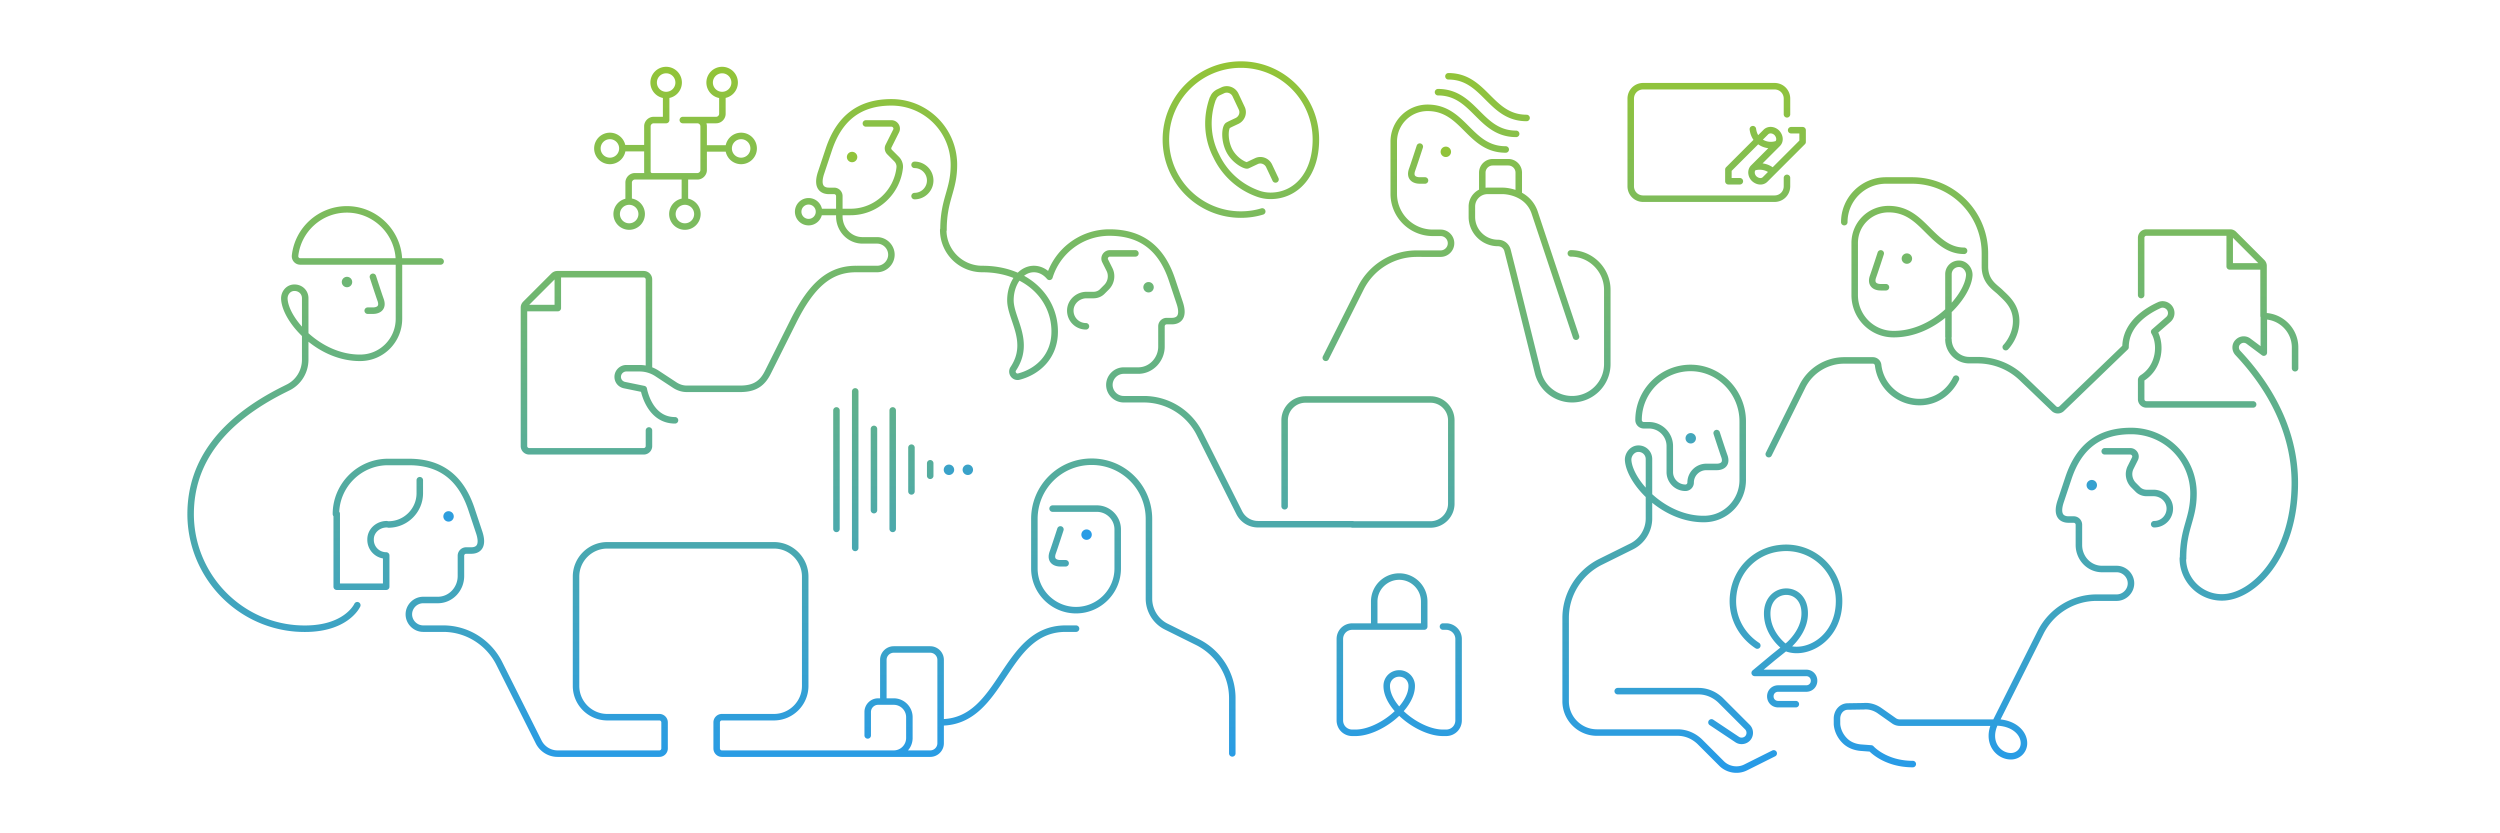 <svg xmlns="http://www.w3.org/2000/svg" width="960" height="320" fill="none" viewBox="0 0 960 320"><path stroke="url(#a)" stroke-linecap="round" stroke-linejoin="round" stroke-miterlimit="10" stroke-width="2.5" d="M362.2 88.3c0 8.3 6.7 15 15 15 17 0 27.8 11 27.8 24 0 9.6-6.5 15.4-13.7 17.3-1.8.5-3.2-1.5-2.2-3 6.9-10.4-1.1-19.1-1.1-26.3 0-6.6 4-12 9-12 2.3 0 4.4 1.1 6 3 3-9.8 12.2-17 23-17 12 0 19.9 5.8 24 18l3 9c2 6-1 7-3 7h-2c-1.1 0-2 .9-2 2v7.8c0 5-4 9.2-8.9 9.2h-5.6c-3 0-5.5 2.5-5.5 5.5s2.5 5.5 5.5 5.5h7.7c9.1 0 17.4 5.1 21.5 13.3l15.2 30.3c1.4 2.7 4.1 4.4 7.2 4.4h36.3m-190.3-98h7.7c3 0 5.5-2.5 5.5-5.5s-2.5-5.5-5.5-5.5h-5.6c-5 0-8.9-4.2-8.9-9.2v-7.8c0-1.1-.9-2-2-2h-2c-2 0-5-1-3-7l3-9c4.1-12.2 12-18 24-18 13.3 0 24 10.7 24 24 0 10-4 13-4 25m-29.8-40.9h9.8c1.5 0 2.5 1.6 1.8 2.9l-2.9 5.8c-.4.8-.2 1.7.4 2.3l2.7 2.7c.8.8 1.3 2 1.2 3.2-1 9.6-9.1 17.1-18.9 17.1h-12M417 125.3c-3.4 0-6.1-2.8-6-6.2.1-3.3 3-5.8 6.2-5.8h2.7c1.3 0 2.6-.5 3.5-1.5l1.5-1.5c1.8-1.8 2.3-4.6 1.1-6.9l-1.6-3.2c-.7-1.3.3-2.9 1.8-2.9h9.8m83.3 104.1h30c4.4 0 8-3.6 8-8v-32c0-4.4-3.6-8-8-8h-48c-4.4 0-8 3.6-8 8v33m-164.6-91.1c-10 0-17 6-24 20l-9.7 19.4c-2 4.1-4.7 6.6-10.7 6.6h-20.6c-1.6 0-3.1-.5-4.4-1.3l-7-4.6c-2-1.3-4.3-2-6.7-2h-5.1c-1.8 0-3.3 1.5-3.3 3.3 0 1.6 1.1 2.9 2.7 3.2l7.3 1.5s2 12 12 12m92-86.1c3.3 0 6-2.7 6-6s-2.7-6-6-6m-102 78v-34c0-1.1-.9-2-2-2H214c-.5 0-1 .2-1.4.6l-10.8 10.8c-.4.4-.6.9-.6 1.4v53.2c0 1.1.9 2 2 2h44c1.1 0 2-.9 2-2v-6m-35-59v12h-12m-53.7 83c-3.3 0-6.2 2.5-6.2 5.8-.1 3.4 2.6 6.2 6 6.2v12h-19v-28m19.9 4.1c6.6 0 12-5.4 12-12v-5m-24 48s-4.6 10.3-23.6 8.9c-22.9-1.8-40.5-21.2-40.4-44.1q.15-29.85 36-47.7l1.4-.7c4.1-2 6.6-6.2 6.6-10.7v-23.6c0-2.4-2-4.2-4.5-4-2.2.2-3.7 2.3-3.5 4.5.6 8.2 13.5 22.6 29.3 22.4 8.2-.1 14.7-6.8 14.7-15v-22c0-11-9-20-20-20-10.3 0-18.8 7.8-19.9 17.8-.1 1.2.8 2.2 2 2.2h53.9m-26 5.9s2.2 6.8 3 9c1 3-1 4-3 4h-2m266 84s-2.2 6.8-3 9c-1 3 1 4 3 4h2m64 73v-21.2c0-9.1-5.2-17.4-13.3-21.5l-12.1-6c-4-2-6.6-6.2-6.6-10.7v-30.6c0-12.2-9.8-22-22-22s-22 9.8-22 22v19c0 8.8 7.2 16 16 16s16-7.2 16-16v-15c0-4.4-3.6-8-8-8h-17m-43 82.1c24 0 24-36 48-36h4m-52 36v-24c0-2.2-1.8-4-4-4h-14c-2.2 0-4 1.8-4 4v16m22 8v8c0 2.2-1.8 4-4 4h-14m-10-7v-9c0-2.2 1.8-4 4-4h6c3.3 0 6 2.7 6 6v8c0 3.3-2.7 6-6 6m0 0h-66c-1.1 0-2-.9-2-2v-10c0-1.1.9-2 2-2h20c6.6 0 12-5.4 12-12v-42c0-6.6-5.4-12-12-12h-64c-6.6 0-12 5.4-12 12v42c0 6.6 5.4 12 12 12h20c1.1 0 2 .9 2 2v10c0 1.1-.9 2-2 2h-39.1c-3 0-5.8-1.7-7.2-4.4l-15.2-30.3c-4.1-8.1-12.4-13.3-21.5-13.3h-7.7c-3 0-5.5-2.5-5.5-5.5s2.5-5.5 5.5-5.5h5.6c5 0 8.9-4.2 8.9-9.2v-7.8c0-1.1.9-2 2-2h2c2 0 5-1 3-7l-3-9c-4.1-12.2-12-18-24-18h-8c-11 0-20 9-20 20M545.2 56.3s-2.2 6.8-3 9c-1 3 1 4 3 4h2m31-11.9c-7 0-11-4-15-8s-8-8-15-8c-7.2 0-13 5.8-13 13v20c0 8.3 6.7 15 15 15h3c2.2 0 4 1.8 4 4s-1.8 4-4 4H544c-9.1 0-17.4 5.1-21.5 13.3l-13.4 26.7m43.1-102c7 0 11 4 15 8s8 8 15 8m-26-22.1c7 0 11 4 15 8s8 8 15 8m19 84-16-48c-3-8-12-8-12-8h-6c-3.3 0-6 2.7-6 6v4c0 5.5 4.5 10 10 10 1.8 0 3.3 1.2 3.7 2.9l2.3 9.1 9.4 37.8c1.5 6 6.9 10.2 13.1 10.2 7.4 0 13.5-6 13.5-13.5v-28.5c0-7.7-6.3-14-14-14m-20-23v-8c0-2.2-1.8-4-4-4h-6c-2.2 0-4 1.8-4 4v7m52 192.1h31c3.2 0 6.2 1.3 8.5 3.5l10.3 10.3c1.2 1.2 1.2 3.2 0 4.4-1 1-2.7 1.2-3.9.4l-9.9-6.6m2-111.1s2.2 6.8 3 9c1 3-1 4-3 4h-4c-3.3 0-6 2.7-6 6 0 1.1-.9 2-2 2-3.3 0-6-2.7-6-6v-10c0-4.4-3.6-8-8-8h-2c-1.1 0-2-.9-2-2 0-11.3 9.4-20.4 20.7-20 10.8.4 19.3 9.6 19.3 20.5v22.5c0 8.2-6.5 14.9-14.7 15-15.8.2-28.8-14.4-29.3-22.6-.1-2.1 1.5-4.2 3.6-4.4 2.4-.2 4.4 1.6 4.4 4v22.8c0 4.5-2.6 8.7-6.6 10.7l-12.1 6c-8.1 4.1-13.3 12.4-13.3 21.5v32c0 6.6 5.4 12 12 12h31c3.2 0 6.2 1.3 8.5 3.5l8.4 8.4c2.4 2.4 6.2 3 9.2 1.5l10.8-5.4m41.1-192s-2.2 6.8-3 9c-1 3 1 4 3 4h2m30-14c-6 0-10-4-14-8s-8-8-15-8c-7.2 0-13 5.8-13 13v20c0 8.2 6.5 14.9 14.7 15 15.8.2 28.8-14.4 29.3-22.6.1-2.1-1.5-4.2-3.6-4.4-2.4-.2-4.4 1.6-4.4 4v24m-40-44c0-8.8 7.2-16 16-16h10c15.5 0 28 12.5 28 28v5c0 6 4 8 6 10s6 5 6 11-4 10-4 10m-22-3c0 4.4 3.6 8 8 8h3.1c6.4 0 12.5 2.4 17.1 6.8l12.4 11.9c.8.7 2 .7 2.8 0l24.6-23.7c0-9.2 8.7-14.2 12.9-16.1 1.2-.6 2.7-.3 3.7.7 1.3 1.3 1.3 3.5-.2 4.8l-5.4 4.7c2.9 4.9 2 13.6-4.5 17.7-.3.2-.5.5-.5.8v7.4c0 1.1.9 2 2 2h41m-43-42v-22c0-1.1.9-2 2-2h32.2c.5 0 1 .2 1.4.6l10.8 10.8c.4.4.6.9.6 1.4v19.2m-13-31v12h12m-41 99c3.4 0 6.1-2.8 6-6.2-.1-3.3-3-5.8-6.2-5.8h-2.7c-1.3 0-2.6-.5-3.5-1.5l-1.5-1.5c-1.8-1.8-2.3-4.6-1.1-6.9l1.6-3.2c.7-1.3-.3-2.9-1.8-2.9h-9.8m30 41.1c0 8.3 6.7 15 15 15 12 0 28-16 28-44 0-17.2-7.3-34.4-21.9-49.9-1.1-1.2-1.1-3.1.1-4.2 1.1-1.1 2.8-1.2 4-.3l5.9 4.4v-14c6.6 0 12 5.4 12 12v8m-146.8 152c-10.7 0-16-6-16-6l-4-.3c-2.1-.2-4.1-.9-5.7-2.3-1.9-1.7-3.2-4.1-3.4-6.7V276c0-2.7 1.8-4.6 4-4.7l6.3-.1c2.2-.2 4.4.5 6.2 1.8l5.4 3.8c.7.5 1.5.7 2.3.7h36.6l17.4-34.7c4.1-8.1 12.4-13.3 21.5-13.3h7.7c3 0 5.5-2.5 5.5-5.5s-2.5-5.5-5.5-5.5h-5.6c-5 0-8.9-4.2-8.9-9.2v-7.8c0-1.1-.9-2-2-2h-2c-2 0-5-1-3-7l3-9c4.1-12.2 12-18 24-18 13.3 0 24 10.7 24 24 0 10-4 13-4 25m-87.2-69.1c-2.6 5.3-7.7 9-14 9-8.2 0-15-6.2-15.9-14.2-.1-1-1-1.8-2-1.8h-11c-6.8 0-13.1 3.9-16.1 10l-12.9 26m-4.4 73.5c-6.3-4.1-10.3-11.5-9.2-19.8 1.2-9.4 8.5-16.6 17.9-17.6 12.3-1.4 22.7 8.2 22.7 20.3 0 14.6-12.8 21.2-20.4 18 0 0-7.2-4.8-7.2-13.2 0-11 14.5-11.4 14.4 0 0 5-3.1 9.3-6 12l-6 4.8-7.2 6h19.8c1.7 0 3 1.3 3 3s-1.3 3-3 3h-10.8c-1.7 0-3 1.3-3 3s1.3 3 3 3h6.8m-161.9-29.8V231c0-5.3 4.3-9.6 9.6-9.6s9.6 4.3 9.6 9.6v9.6h-27.6c-2.7 0-4.8 2.1-4.8 4.8v31.2c0 2.7 2.1 4.8 4.8 4.8h1.2c8.9 0 21.6-9.6 21.6-18 0-2.7-2.1-4.8-4.8-4.8s-4.8 2.1-4.8 4.8c0 8.4 12.7 18 21.6 18h1.2c2.7 0 4.8-2.1 4.8-4.8v-31.2c0-2.7-2.2-4.8-4.8-4.8h-1.2m-232.9-37.5v-45.5m7.2-7.3v60.1m14.4-52.8v45.5m-7.2-7.2v-31.2m14.4 7.2v16.8m7.2-6v-4.8M673.6 64.2l9-9c1.1-1.1.9-2.9-.3-4.2-1.2-1.2-3.1-1.4-4.2-.3l-14.4 14.4v4.5h4.4M687.8 50h4.4v4.5l-14.4 14.4c-1.1 1.1-2.9.9-4.2-.3-1.2-1.2-1.4-3.1-.3-4.2l8.7-8.7m.4-.4s-3.8 1.6-7.3-1.5c0 0-1.6-1.2-2-4.2m7.6 16.2c-3.5-3-7.3-1.5-7.3-1.5m12.8 4v3.2c0 2.7-2.1 4.8-4.8 4.8H631c-2.7 0-4.8-2.1-4.8-4.8V37.9c0-2.7 2.1-4.8 4.8-4.8h50.4c2.7 0 4.8 2.1 4.8 4.8v6M484.7 81.2c-2.6.8-5.4 1.2-8.2 1.2-15.9 0-28.8-12.9-28.8-28.8s12.9-28.8 28.8-28.8 28.8 12.9 28.8 28.8c0 13.6-7.8 21.6-17.4 21.6-1.7 0-3.4-.3-5-.9-6.9-2.5-12.6-7.6-15.8-14.3l-.4-.8c-3.2-6.7-3.5-14.3-1-21.3l.2-.3c.3-.9 1-1.6 1.9-2.1l1.7-.8c1.8-.9 4-.1 4.9 1.7l2.4 5.1c.9 1.8.1 4-1.7 4.9l-1.7.8s-1.1.5-1.8.9c-1.1.5-1.7 5.1.3 9.4 2 4.2 6.4 6.3 7.1 6s1.7-.8 1.7-.8l1.7-.8c1.8-.9 4-.1 4.9 1.7l2.5 5.3m-234-32.3v9.5H251c-1.3 0-2.4 1.1-2.4 2.4v17.4c0 1 .8 1.8 1.8 1.8h17.4c1.3 0 2.4-1.1 2.4-2.4V48.5c0-1.3-1.1-2.4-2.4-2.4h-5.6m4.4 0h8.4c1.3 0 2.4-1.1 2.4-2.4v-7.2M270.2 57h9.6m0 0a4.8 4.8 0 1 0 9.6 0 4.8 4.8 0 0 0-9.6 0m-31.2-.1H239m13.2 10.8h-8.4c-1.3 0-2.4 1.1-2.4 2.4v7.2m21.6-9.6v9.6m51.5 4a4 4 0 1 1-8 0 4 4 0 0 1 8 0m462.7 204.1c0 2.8-2.2 5-5 5-5 0-9.7-5.6-6-13 7 0 11 4 11 8M282.1 31.7a4.8 4.8 0 1 1-9.6 0 4.8 4.8 0 0 1 9.6 0m-21.5 0a4.8 4.8 0 1 1-9.6 0 4.8 4.8 0 0 1 9.6 0m7.2 50.5a4.8 4.8 0 1 1-9.6 0 4.8 4.8 0 0 1 9.6 0m-21.4 0a4.8 4.8 0 1 1-9.6 0 4.8 4.8 0 0 1 9.6 0M239 57a4.8 4.8 0 1 1-9.6 0 4.8 4.8 0 0 1 9.6 0"/><path fill="url(#b)" d="M327.2 62.3a2 2 0 1 0 0-4 2 2 0 0 0 0 4"/><path fill="url(#c)" d="M441 112.3a2 2 0 1 0 .001-3.999A2 2 0 0 0 441 112.3"/><path fill="url(#d)" d="M172.2 200.3a2 2 0 1 0 .001-3.999 2 2 0 0 0-.001 3.999"/><path fill="url(#e)" d="M133.2 110.3a2 2 0 1 0 .001-3.999 2 2 0 0 0-.001 3.999"/><path fill="url(#f)" d="M417.2 207.3a2 2 0 1 0 .001-3.999 2 2 0 0 0-.001 3.999"/><path fill="url(#g)" d="M555.2 60.3a2 2 0 1 0 0-4 2 2 0 0 0 0 4"/><path fill="url(#h)" d="M649.2 170.3a2 2 0 1 0 .001-3.999 2 2 0 0 0-.001 3.999"/><path fill="url(#i)" d="M732.2 101.3a2 2 0 1 0 .001-3.999 2 2 0 0 0-.001 3.999"/><path fill="url(#j)" d="M803.2 188.3a2 2 0 1 0 .001-3.999 2 2 0 0 0-.001 3.999"/><path fill="url(#k)" d="M364.4 182.4a2 2 0 1 0 0-4 2 2 0 0 0 0 4"/><path fill="url(#l)" d="M371.6 182.4a2 2 0 1 0 .001-3.999 2 2 0 0 0-.001 3.999"/><defs><linearGradient id="a" x1="477.249" x2="477.249" y1="24.8" y2="295.518" gradientUnits="userSpaceOnUse"><stop stop-color="#93C437"/><stop offset="1" stop-color="#279BE8"/></linearGradient><linearGradient id="b" x1="468.2" x2="468.2" y1="56.3" y2="207.3" gradientUnits="userSpaceOnUse"><stop stop-color="#93C437"/><stop offset="1" stop-color="#279BE8"/></linearGradient><linearGradient id="c" x1="468.2" x2="468.2" y1="56.3" y2="207.3" gradientUnits="userSpaceOnUse"><stop stop-color="#93C437"/><stop offset="1" stop-color="#279BE8"/></linearGradient><linearGradient id="d" x1="468.2" x2="468.2" y1="56.3" y2="207.3" gradientUnits="userSpaceOnUse"><stop stop-color="#93C437"/><stop offset="1" stop-color="#279BE8"/></linearGradient><linearGradient id="e" x1="468.2" x2="468.2" y1="56.3" y2="207.3" gradientUnits="userSpaceOnUse"><stop stop-color="#93C437"/><stop offset="1" stop-color="#279BE8"/></linearGradient><linearGradient id="f" x1="468.2" x2="468.2" y1="56.3" y2="207.3" gradientUnits="userSpaceOnUse"><stop stop-color="#93C437"/><stop offset="1" stop-color="#279BE8"/></linearGradient><linearGradient id="g" x1="468.2" x2="468.2" y1="56.3" y2="207.3" gradientUnits="userSpaceOnUse"><stop stop-color="#93C437"/><stop offset="1" stop-color="#279BE8"/></linearGradient><linearGradient id="h" x1="468.2" x2="468.2" y1="56.3" y2="207.3" gradientUnits="userSpaceOnUse"><stop stop-color="#93C437"/><stop offset="1" stop-color="#279BE8"/></linearGradient><linearGradient id="i" x1="468.2" x2="468.2" y1="56.3" y2="207.3" gradientUnits="userSpaceOnUse"><stop stop-color="#93C437"/><stop offset="1" stop-color="#279BE8"/></linearGradient><linearGradient id="j" x1="468.2" x2="468.2" y1="56.3" y2="207.3" gradientUnits="userSpaceOnUse"><stop stop-color="#93C437"/><stop offset="1" stop-color="#279BE8"/></linearGradient><linearGradient id="k" x1="468.2" x2="468.2" y1="56.3" y2="207.3" gradientUnits="userSpaceOnUse"><stop stop-color="#93C437"/><stop offset="1" stop-color="#279BE8"/></linearGradient><linearGradient id="l" x1="468.2" x2="468.2" y1="56.3" y2="207.3" gradientUnits="userSpaceOnUse"><stop stop-color="#93C437"/><stop offset="1" stop-color="#279BE8"/></linearGradient></defs></svg>